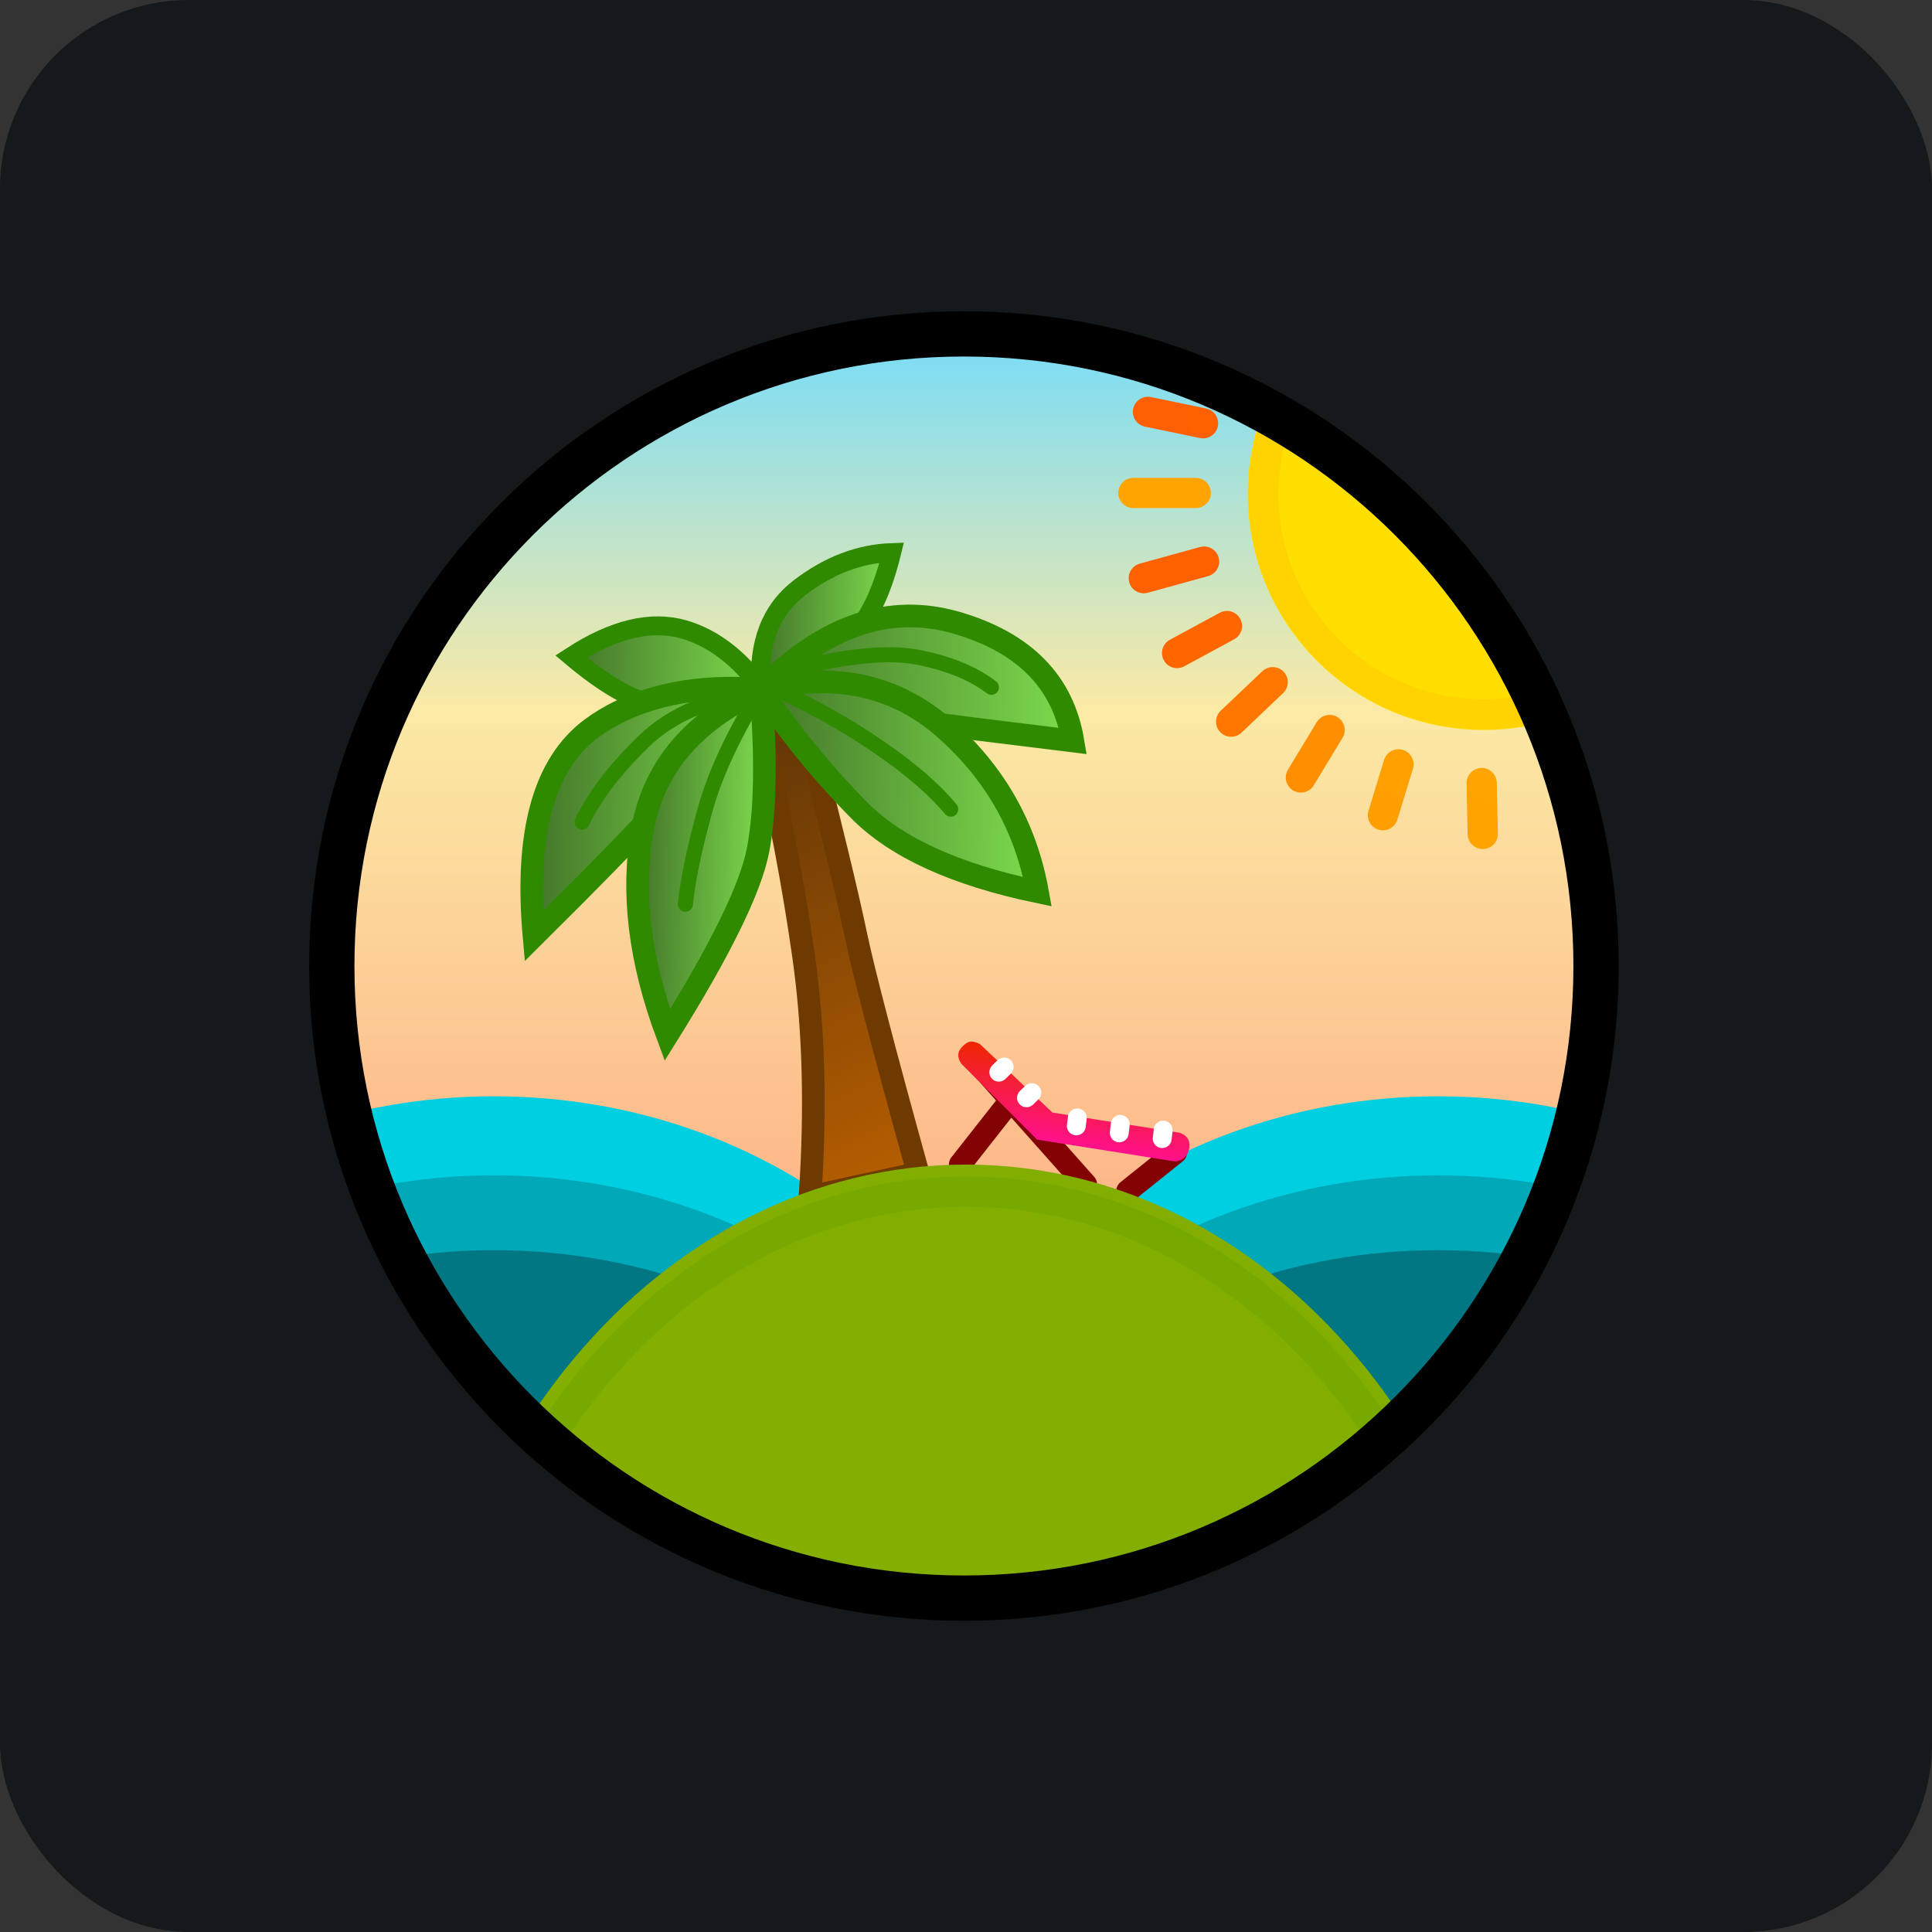 <svg width="256" height="256" viewBox="0 0 256 256" fill="none" xmlns="http://www.w3.org/2000/svg" id="tanstack">
<rect x="0" y="0" width="256" height="256" fill="#333333" stroke="none"/>
<style>
#tanstack {
    rect {fill: #15191C}

    @media (prefers-color-scheme: light) {
        rect {fill: #F4F2ED}
    }
}
</style>
<rect width="256" height="256" rx="25" fill="#15191C"/>
<path d="M128 213C174.944 213 213 174.944 213 128C213 81.056 174.944 43 128 43C81.056 43 43 81.056 43 128C43 174.944 81.056 213 128 213Z" fill="url(#paint0_linear_6_2)"/>
<mask id="mask0_6_2" style="mask-type:luminance" maskUnits="userSpaceOnUse" x="43" y="43" width="170" height="170">
<path d="M128 213C174.944 213 213 174.944 213 128C213 81.056 174.944 43 128 43C81.056 43 43 81.056 43 128C43 174.944 81.056 213 128 213Z" fill="white"/>
</mask>
<g mask="url(#mask0_6_2)">
<path d="M65.456 260.244C98.096 260.244 124.556 237.303 124.556 209.005C124.556 180.706 98.096 157.766 65.456 157.766C32.815 157.766 6.355 180.706 6.355 209.005C6.355 237.303 32.815 260.244 65.456 260.244Z" fill="#015064" stroke="#00CFE2" stroke-width="25"/>
</g>
<mask id="mask1_6_2" style="mask-type:luminance" maskUnits="userSpaceOnUse" x="43" y="43" width="170" height="170">
<path d="M128 213C174.944 213 213 174.944 213 128C213 81.056 174.944 43 128 43C81.056 43 43 81.056 43 128C43 174.944 81.056 213 128 213Z" fill="white"/>
</mask>
<g mask="url(#mask1_6_2)">
<path d="M190.545 260.244C223.185 260.244 249.645 237.303 249.645 209.005C249.645 180.706 223.185 157.766 190.545 157.766C157.904 157.766 131.444 180.706 131.444 209.005C131.444 237.303 157.904 260.244 190.545 260.244Z" fill="#015064" stroke="#00CFE2" stroke-width="25"/>
</g>
<mask id="mask2_6_2" style="mask-type:luminance" maskUnits="userSpaceOnUse" x="43" y="43" width="170" height="170">
<path d="M128 213C174.944 213 213 174.944 213 128C213 81.056 174.944 43 128 43C81.056 43 43 81.056 43 128C43 174.944 81.056 213 128 213Z" fill="white"/>
</mask>
<g mask="url(#mask2_6_2)">
<path d="M65.456 270.714C98.096 270.714 124.556 247.773 124.556 219.475C124.556 191.176 98.096 168.236 65.456 168.236C32.815 168.236 6.355 191.176 6.355 219.475C6.355 247.773 32.815 270.714 65.456 270.714Z" fill="#015064" stroke="#00A8B8" stroke-width="25"/>
</g>
<mask id="mask3_6_2" style="mask-type:luminance" maskUnits="userSpaceOnUse" x="43" y="43" width="170" height="170">
<path d="M128 213C174.944 213 213 174.944 213 128C213 81.056 174.944 43 128 43C81.056 43 43 81.056 43 128C43 174.944 81.056 213 128 213Z" fill="white"/>
</mask>
<g mask="url(#mask3_6_2)">
<path d="M190.545 270.714C223.185 270.714 249.645 247.773 249.645 219.475C249.645 191.176 223.185 168.236 190.545 168.236C157.904 168.236 131.444 191.176 131.444 219.475C131.444 247.773 157.904 270.714 190.545 270.714Z" fill="#015064" stroke="#00A8B8" stroke-width="25"/>
</g>
<mask id="mask4_6_2" style="mask-type:luminance" maskUnits="userSpaceOnUse" x="43" y="43" width="170" height="170">
<path d="M128 213C174.944 213 213 174.944 213 128C213 81.056 174.944 43 128 43C81.056 43 43 81.056 43 128C43 174.944 81.056 213 128 213Z" fill="white"/>
</mask>
<g mask="url(#mask4_6_2)">
<path d="M65.456 280.633C98.096 280.633 124.556 257.692 124.556 229.394C124.556 201.095 98.096 178.155 65.456 178.155C32.815 178.155 6.355 201.095 6.355 229.394C6.355 257.692 32.815 280.633 65.456 280.633Z" fill="#015064" stroke="#007782" stroke-width="25"/>
</g>
<mask id="mask5_6_2" style="mask-type:luminance" maskUnits="userSpaceOnUse" x="43" y="43" width="170" height="170">
<path d="M128 213C174.944 213 213 174.944 213 128C213 81.056 174.944 43 128 43C81.056 43 43 81.056 43 128C43 174.944 81.056 213 128 213Z" fill="white"/>
</mask>
<g mask="url(#mask5_6_2)">
<path d="M190.545 280.633C223.185 280.633 249.645 257.692 249.645 229.394C249.645 201.095 223.185 178.155 190.545 178.155C157.904 178.155 131.444 201.095 131.444 229.394C131.444 257.692 157.904 280.633 190.545 280.633Z" fill="#015064" stroke="#007782" stroke-width="25"/>
</g>
<mask id="mask6_6_2" style="mask-type:luminance" maskUnits="userSpaceOnUse" x="43" y="43" width="170" height="170">
<path d="M128 213C174.944 213 213 174.944 213 128C213 81.056 174.944 43 128 43C81.056 43 43 81.056 43 128C43 174.944 81.056 213 128 213Z" fill="white"/>
</mask>
<g mask="url(#mask6_6_2)">
<path fill-rule="evenodd" clip-rule="evenodd" d="M100.845 97.125C103.245 107.286 105.124 117.152 106.483 126.725C107.842 136.297 108.125 146.916 107.332 158.581L121.652 155.451C117.175 139.295 114.407 128.68 113.346 123.607C112.286 118.533 110.101 109.483 106.793 96.457L100.845 97.125Z" fill="url(#paint1_linear_6_2)" stroke="#6E3A00" stroke-width="3"/>
<path fill-rule="evenodd" clip-rule="evenodd" d="M100.826 91.249C100.826 91.249 97.198 85.315 90.651 83.415C86.287 82.148 81.302 83.337 75.695 86.982C80.145 90.733 83.904 92.878 86.971 93.416C91.573 94.224 100.826 91.25 100.826 91.25L100.826 91.249Z" fill="url(#paint2_linear_6_2)" stroke="#2F8A00" stroke-width="2.5"/>
<path fill-rule="evenodd" clip-rule="evenodd" d="M100.823 91.414C100.823 91.414 87.852 89.535 78.391 96.517C72.084 101.171 69.539 110.339 70.756 124.021C78.726 116.108 84.433 110.252 87.877 106.451C93.043 100.75 100.823 91.414 100.823 91.414Z" fill="url(#paint3_linear_6_2)" stroke="#2F8A00" stroke-width="3"/>
<path fill-rule="evenodd" clip-rule="evenodd" d="M100.826 91.249C100.39 85.26 102.105 80.795 105.97 77.853C109.835 74.91 113.898 73.364 118.159 73.216C116.715 79.123 114.576 83.16 111.741 85.328C108.906 87.497 105.267 89.47 100.826 91.249Z" fill="url(#paint4_linear_6_2)" stroke="#2F8A00" stroke-width="2.5"/>
<path fill-rule="evenodd" clip-rule="evenodd" d="M100.823 91.414C109.194 82.884 117.85 79.924 126.79 82.534C135.73 85.145 140.855 90.362 142.165 98.187C132.569 97.012 125.674 96.151 121.48 95.605C117.286 95.059 110.4 93.662 100.823 91.414Z" fill="url(#paint5_linear_6_2)" stroke="#2F8A00" stroke-width="3"/>
<path fill-rule="evenodd" clip-rule="evenodd" d="M100.823 91.414C110.474 88.998 118.61 90.717 125.232 96.572C131.854 102.427 135.932 109.624 137.466 118.162C126.586 115.885 118.72 112.291 113.866 107.382C109.023 102.484 104.656 97.138 100.823 91.414Z" fill="url(#paint6_linear_6_2)" stroke="#2F8A00" stroke-width="3"/>
<path fill-rule="evenodd" clip-rule="evenodd" d="M100.823 91.414C91.84 95.518 86.607 101.701 85.124 109.961C83.641 118.222 84.741 127.285 88.424 137.152C95.475 125.861 99.485 117.678 100.453 112.602C101.421 107.526 101.544 100.464 100.823 91.414Z" fill="url(#paint7_linear_6_2)" stroke="#2F8A00" stroke-width="3"/>
<path d="M101.214 90.797C97.398 96.857 94.797 102.376 93.412 107.355C92.026 112.334 91.159 116.486 90.812 119.813" stroke="#2F8A00" stroke-width="2" stroke-linecap="round"/>
<path d="M100.809 91.736C94.202 92.443 89.019 94.621 85.262 98.27C81.504 101.919 78.791 105.471 77.124 108.926M103.353 89.095C111.351 86.968 117.397 86.292 121.491 87.07C125.585 87.847 128.877 89.18 131.366 91.068M101.222 90.561C106.812 93.07 111.789 95.81 116.151 98.782C120.514 101.753 123.787 104.565 125.972 107.218" stroke="#2F8A00" stroke-width="2" stroke-linecap="round"/>
<path d="M155.795 152.703L149.409 157.816M133.384 146.465L127.236 154.289M129.214 140.453L143.866 156.934" stroke="#830305" stroke-width="3" stroke-linecap="round" stroke-linejoin="bevel"/>
<path fill-rule="evenodd" clip-rule="evenodd" d="M139.463 147.426L156.31 150.094C157.31 150.444 157.73 151.133 157.567 152.162C157.404 153.19 156.784 153.77 155.707 153.902L137.427 151.006L127.374 140.946C126.811 140.119 126.842 139.379 127.468 138.728C128.407 137.75 128.877 137.939 129.815 138.317L139.463 147.426L139.463 147.426Z" fill="url(#paint8_linear_6_2)"/>
<path fill-rule="evenodd" clip-rule="evenodd" d="M153.999 150.871L154.129 149.745ZM148.309 150.112L148.439 148.985ZM142.616 149.189L142.749 148.13ZM136.015 145.464L136.72 144.775ZM132.347 142.07L133.052 141.382Z" fill="#D8D8D8"/>
<path d="M153.999 150.871L154.129 149.745M148.309 150.112L148.439 148.985M142.616 149.189L142.749 148.13M136.015 145.464L136.72 144.775M132.347 142.07L133.052 141.382" stroke="white" stroke-width="2.5" stroke-linecap="round" stroke-linejoin="bevel"/>
</g>
<mask id="mask7_6_2" style="mask-type:luminance" maskUnits="userSpaceOnUse" x="43" y="43" width="170" height="170">
<path d="M128 213C174.944 213 213 174.944 213 128C213 81.056 174.944 43 128 43C81.056 43 43 81.056 43 128C43 174.944 81.056 213 128 213Z" fill="white"/>
</mask>
<g mask="url(#mask7_6_2)">
<path d="M128 328.721C168.477 328.721 201.29 289.679 201.29 241.517C201.29 193.355 168.477 154.313 128 154.313C87.523 154.313 54.71 193.355 54.71 241.517C54.71 289.679 87.523 328.721 128 328.721Z" fill="url(#paint9_linear_6_2)"/>
</g>
<mask id="mask8_6_2" style="mask-type:luminance" maskUnits="userSpaceOnUse" x="43" y="43" width="170" height="170">
<path d="M128 213C174.944 213 213 174.944 213 128C213 81.056 174.944 43 128 43C81.056 43 43 81.056 43 128C43 174.944 81.056 213 128 213Z" fill="white"/>
</mask>
<g mask="url(#mask8_6_2)">
<path d="M128 325.139C166.499 325.139 197.708 287.7 197.708 241.517C197.708 195.334 166.499 157.895 128 157.895C89.501 157.895 58.292 195.334 58.292 241.517C58.292 287.7 89.501 325.139 128 325.139Z" stroke="#6DA300" stroke-opacity="0.502" stroke-width="4"/>
</g>
<mask id="mask9_6_2" style="mask-type:luminance" maskUnits="userSpaceOnUse" x="43" y="43" width="170" height="170">
<path d="M128 213C174.944 213 213 174.944 213 128C213 81.056 174.944 43 128 43C81.056 43 43 81.056 43 128C43 174.944 81.056 213 128 213Z" fill="white"/>
</mask>
<g mask="url(#mask9_6_2)">
<path d="M196.606 96.728C213.877 96.728 227.878 82.727 227.878 65.456C227.878 48.184 213.877 34.183 196.606 34.183C179.335 34.183 165.334 48.184 165.334 65.456C165.334 82.727 179.335 96.728 196.606 96.728Z" fill="url(#paint10_linear_6_2)"/>
<path d="M196.606 94.661C212.736 94.661 225.812 81.585 225.812 65.456C225.812 49.325 212.736 36.25 196.606 36.25C180.476 36.25 167.4 49.325 167.4 65.456C167.4 81.585 180.476 94.661 196.606 94.661Z" stroke="#FFC900" stroke-opacity="0.529" stroke-width="4"/>
<path d="M158.446 65.318H150.18" stroke="url(#paint11_linear_6_2)" stroke-width="4" stroke-linecap="round" stroke-linejoin="bevel"/>
<path d="M159.41 56.087L152.109 54.572" stroke="url(#paint12_linear_6_2)" stroke-width="4" stroke-linecap="round" stroke-linejoin="bevel"/>
<path d="M159.548 74.41L151.557 76.614" stroke="url(#paint13_linear_6_2)" stroke-width="4" stroke-linecap="round" stroke-linejoin="bevel"/>
<path d="M162.579 82.951L155.966 86.533" stroke="url(#paint14_linear_6_2)" stroke-width="4" stroke-linecap="round" stroke-linejoin="bevel"/>
<path d="M168.64 90.391L163.13 95.626" stroke="url(#paint15_linear_6_2)" stroke-width="4" stroke-linecap="round" stroke-linejoin="bevel"/>
<path d="M176.182 96.728L172.371 103.023" stroke="url(#paint16_linear_6_2)" stroke-width="4" stroke-linecap="round" stroke-linejoin="bevel"/>
<path d="M185.309 101.274L183.243 108.024" stroke="url(#paint17_linear_6_2)" stroke-width="4" stroke-linecap="round" stroke-linejoin="bevel"/>
<path d="M196.331 103.754L196.468 110.504" stroke="url(#paint18_linear_6_2)" stroke-width="4" stroke-linecap="round" stroke-linejoin="bevel"/>
</g>
<path d="M127.724 211.76C173.984 211.76 211.485 174.259 211.485 128C211.485 81.741 173.984 44.24 127.724 44.24C81.465 44.24 43.964 81.741 43.964 128C43.964 174.259 81.465 211.76 127.724 211.76Z" stroke="black" stroke-width="6"/>
<linearGradient id="paint0_linear_6_2" x1="128" y1="43" x2="128" y2="213" gradientUnits="userSpaceOnUse">
<stop stop-color="#74DCFA"/>
<stop offset="0.3" stop-color="#FBEAA5"/>
<stop offset="1" stop-color="#FF8B72"/>
</linearGradient>
<linearGradient id="paint1_linear_6_2" x1="94.311" y1="100.172" x2="120.367" y2="156.05" gradientUnits="userSpaceOnUse">
<stop stop-color="#633707"/>
<stop offset="1" stop-color="#B65E00"/>
</linearGradient>
<linearGradient id="paint2_linear_6_2" x1="100.875" y1="88.42" x2="75.684" y2="87.778" gradientUnits="userSpaceOnUse">
<stop stop-color="#7DDB4D"/>
<stop offset="1" stop-color="#437529"/>
</linearGradient>
<linearGradient id="paint3_linear_6_2" x1="100.538" y1="107.751" x2="70.638" y2="107.138" gradientUnits="userSpaceOnUse">
<stop stop-color="#7DDB4D"/>
<stop offset="1" stop-color="#437529"/>
</linearGradient>
<linearGradient id="paint4_linear_6_2" x1="118.001" y1="82.303" x2="100.888" y2="81.95" gradientUnits="userSpaceOnUse">
<stop stop-color="#7DDB4D"/>
<stop offset="1" stop-color="#437529"/>
</linearGradient>
<linearGradient id="paint5_linear_6_2" x1="142.308" y1="90.023" x2="100.87" y2="88.939" gradientUnits="userSpaceOnUse">
<stop stop-color="#7DDB4D"/>
<stop offset="1" stop-color="#437529"/>
</linearGradient>
<linearGradient id="paint6_linear_6_2" x1="137.706" y1="104.394" x2="100.612" y2="103.575" gradientUnits="userSpaceOnUse">
<stop stop-color="#7DDB4D"/>
<stop offset="1" stop-color="#437529"/>
</linearGradient>
<linearGradient id="paint7_linear_6_2" x1="101.085" y1="114.2" x2="84.538" y2="113.891" gradientUnits="userSpaceOnUse">
<stop stop-color="#7DDB4D"/>
<stop offset="1" stop-color="#437529"/>
</linearGradient>
<linearGradient id="paint8_linear_6_2" x1="143.167" y1="140.281" x2="141.369" y2="151.631" gradientUnits="userSpaceOnUse">
<stop stop-color="#EE2700"/>
<stop offset="1" stop-color="#FF118C"/>
</linearGradient>
<linearGradient id="paint9_linear_6_2" x1="6462.76" y1="7666.43" x2="9843.14" y2="1224" gradientUnits="userSpaceOnUse">
<stop stop-color="#FFF400"/>
<stop offset="0.793" stop-color="#3C8700"/>
</linearGradient>
<linearGradient id="paint10_linear_6_2" x1="3292.56" y1="34.183" x2="3292.56" y2="6288.64" gradientUnits="userSpaceOnUse">
<stop stop-color="#FFDF00"/>
<stop offset="1" stop-color="#FF9D00"/>
</linearGradient>
<linearGradient id="paint11_linear_6_2" x1="-nan" y1="-nan" x2="-nan" y2="-nan" gradientUnits="userSpaceOnUse">
<stop stop-color="#FFA400"/>
<stop offset="1" stop-color="#FF5E00"/>
</linearGradient>
<linearGradient id="paint12_linear_6_2" x1="1081.43" y1="126.6" x2="182.134" y2="294.706" gradientUnits="userSpaceOnUse">
<stop stop-color="#FFA400"/>
<stop offset="1" stop-color="#FF5E00"/>
</linearGradient>
<linearGradient id="paint13_linear_6_2" x1="1168.55" y1="176.234" x2="193.715" y2="387.518" gradientUnits="userSpaceOnUse">
<stop stop-color="#FFA400"/>
<stop offset="1" stop-color="#FF5E00"/>
</linearGradient>
<linearGradient id="paint14_linear_6_2" x1="997.616" y1="209.498" x2="247.158" y2="528.871" gradientUnits="userSpaceOnUse">
<stop stop-color="#FFA400"/>
<stop offset="1" stop-color="#FF5E00"/>
</linearGradient>
<linearGradient id="paint15_linear_6_2" x1="864.505" y1="115.911" x2="187.596" y2="621.151" gradientUnits="userSpaceOnUse">
<stop stop-color="#FFA400"/>
<stop offset="1" stop-color="#FF5E00"/>
</linearGradient>
<linearGradient id="paint16_linear_6_2" x1="470.951" y1="96.728" x2="100.304" y2="577.654" gradientUnits="userSpaceOnUse">
<stop stop-color="#FFA400"/>
<stop offset="1" stop-color="#FF5E00"/>
</linearGradient>
<linearGradient id="paint17_linear_6_2" x1="302.917" y1="101.274" x2="55.489" y2="682.439" gradientUnits="userSpaceOnUse">
<stop stop-color="#FFA400"/>
<stop offset="1" stop-color="#FF5E00"/>
</linearGradient>
<linearGradient id="paint18_linear_6_2" x1="203.287" y1="103.754" x2="-29.227" y2="685.985" gradientUnits="userSpaceOnUse">
<stop stop-color="#FFA400"/>
<stop offset="1" stop-color="#FF5E00"/>
</linearGradient>
</svg>
